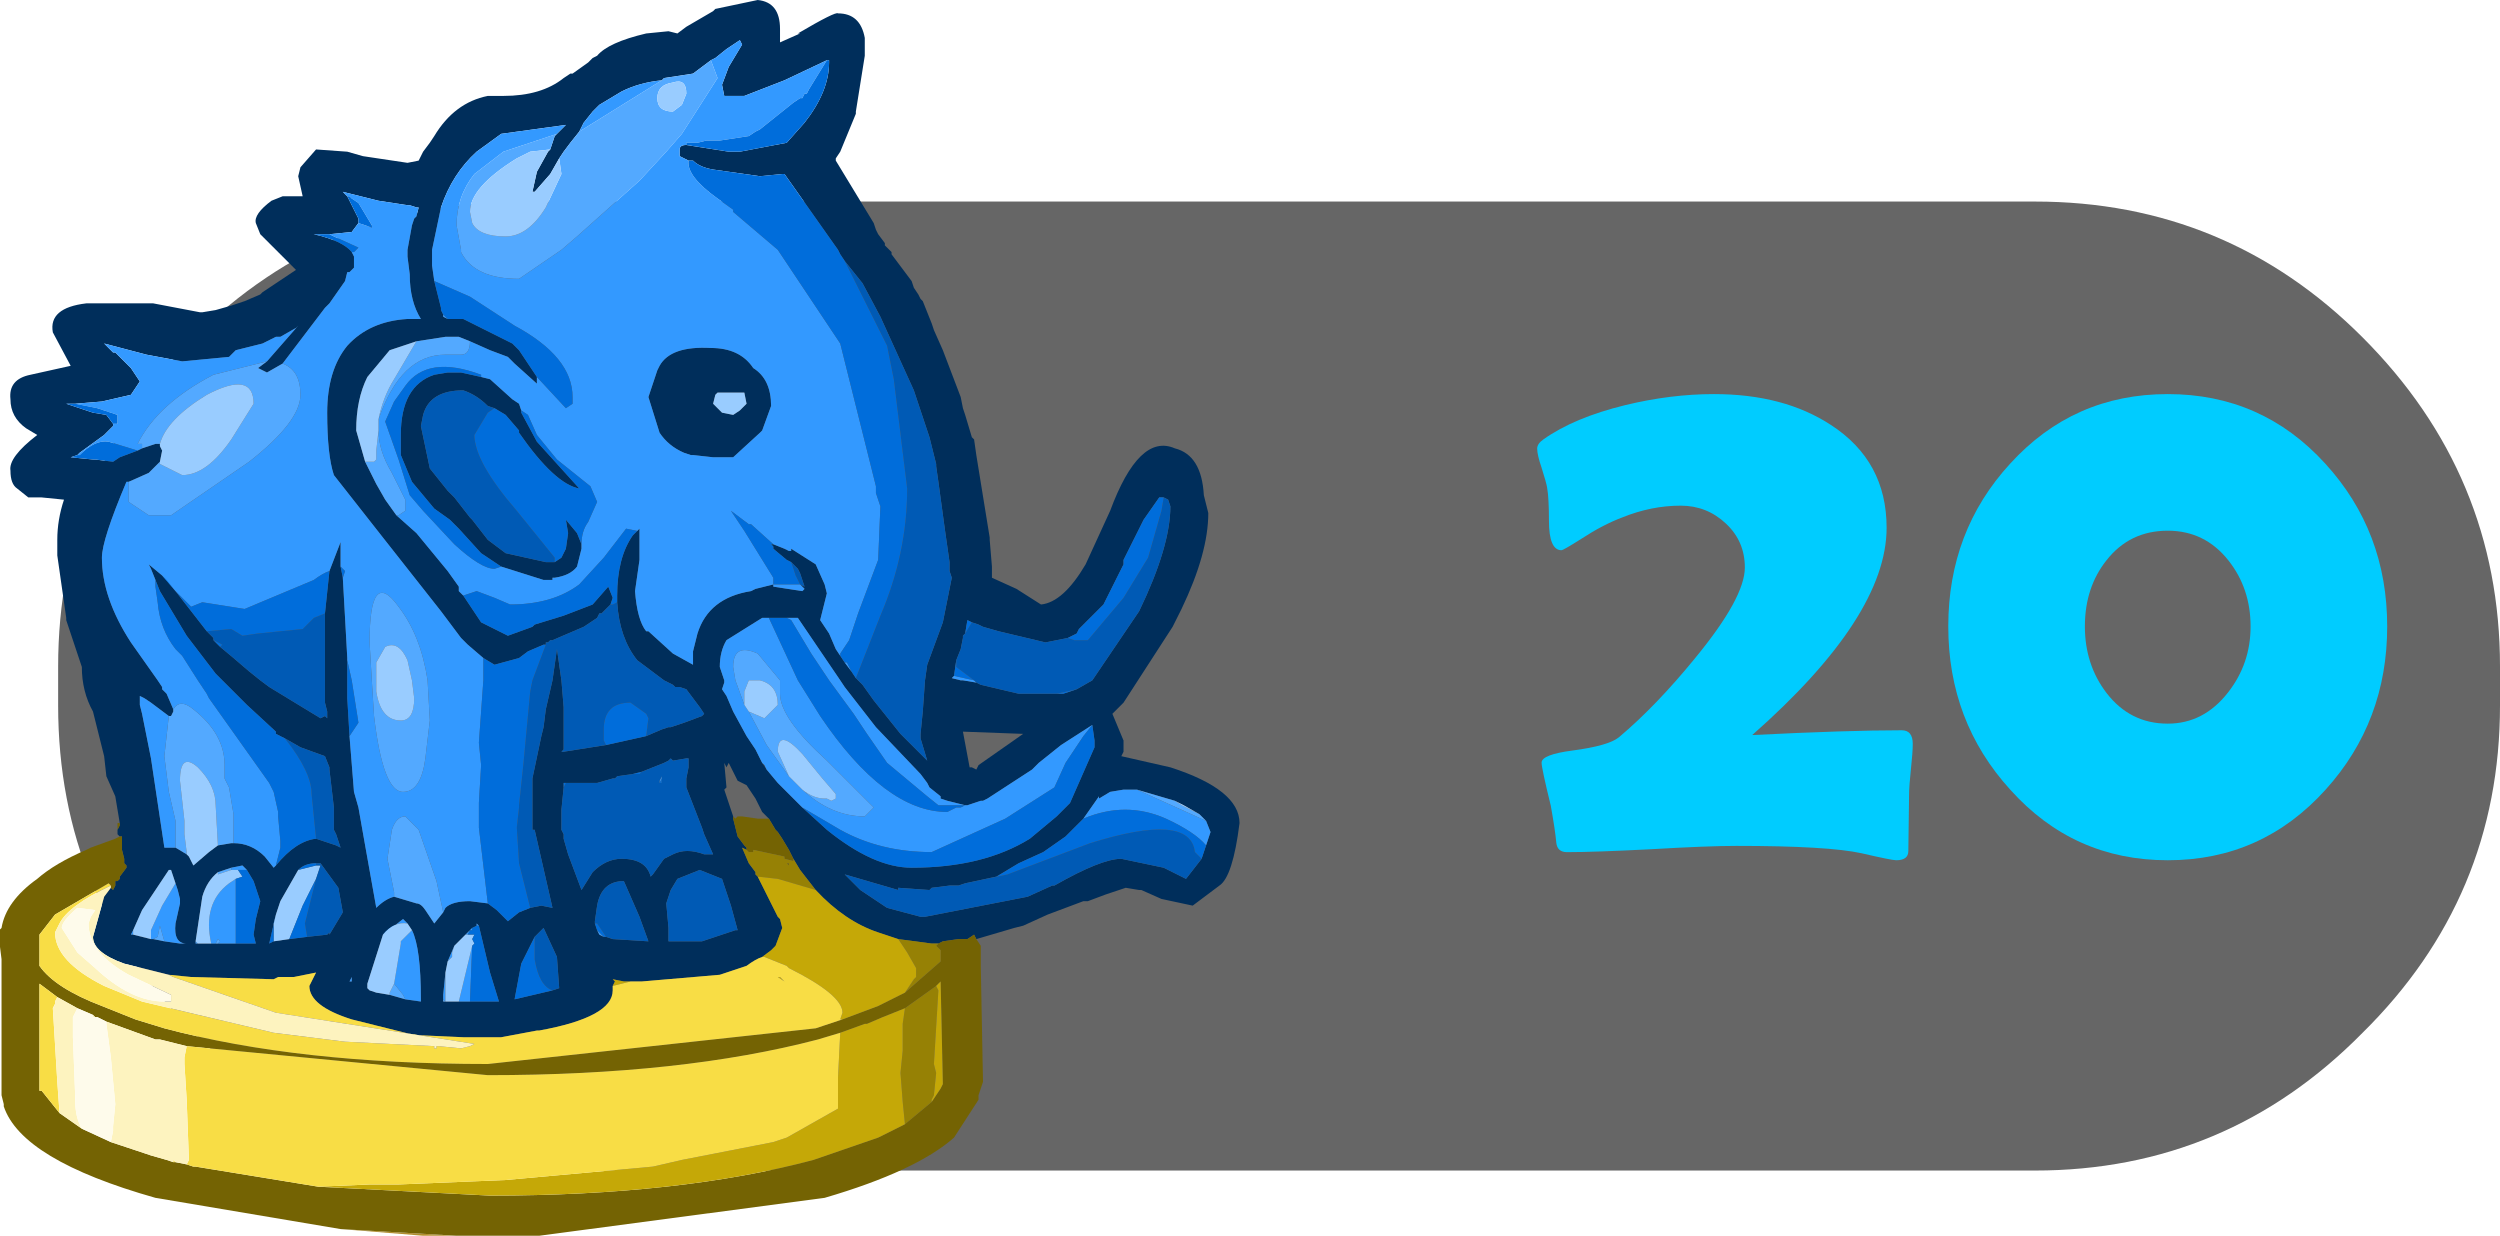 <?xml version="1.0" encoding="UTF-8" standalone="no"?>
<svg xmlns:ffdec="https://www.free-decompiler.com/flash" xmlns:xlink="http://www.w3.org/1999/xlink" ffdec:objectType="frame" height="31.9px" width="64.5px" xmlns="http://www.w3.org/2000/svg">
  <g transform="matrix(1.0, 0.0, 0.0, 1.0, 0.0, 0.0)">
    <use ffdec:characterId="182" height="31.9" id="am_CacheIcon" transform="matrix(1.0, 0.0, 0.0, 1.0, 0.0, 0.0)" width="64.5" xlink:href="#sprite0"/>
    <filter id="filter2">
      <feColorMatrix in="SourceGraphic" result="filterResult0" type="matrix" values="0 0 0 0 0.0,0 0 0 0 0.208,0 0 0 0 0.275,0 0 0 1 0"/>
      <feConvolveMatrix divisor="16.0" in="filterResult0" kernelMatrix="1 1 1 1 1 1 1 1 1 1 1 1 1 1 1 1" order="4 4" result="filterResult1"/>
      <feComposite in="SourceGraphic" in2="filterResult1" operator="over" result="filterResult2"/>
    </filter>
    <use ffdec:characterId="183" filter="url(#filter2)" height="26.45" transform="matrix(1.0, 0.0, 0.0, 1.0, 34.15, 3.55)" width="28.25" xlink:href="#text0"/>
  </g>
  <defs>
    <g id="sprite0" transform="matrix(1.0, 0.0, 0.0, 1.0, 0.0, 0.0)">
      <use ffdec:characterId="179" height="25.0" transform="matrix(1.0, 0.0, 0.0, 1.0, 1.5, 5.2)" width="63.0" xlink:href="#shape0"/>
      <use ffdec:characterId="181" height="27.7" transform="matrix(1.151, 0.0, 0.0, 1.151, -0.018, 0.0)" width="27.8" xlink:href="#sprite1"/>
    </g>
    <g id="shape0" transform="matrix(1.0, 0.0, 0.0, 1.0, -1.5, -5.2)">
      <path d="M5.0 8.7 Q8.55 5.2 13.5 5.2 L52.5 5.2 Q57.45 5.2 60.95 8.7 64.5 12.25 64.5 17.2 L64.5 18.2 Q64.5 23.15 60.95 26.65 57.45 30.2 52.5 30.2 L13.5 30.2 Q8.55 30.2 5.0 26.65 1.5 23.15 1.5 18.2 L1.5 17.2 Q1.5 12.25 5.0 8.7" fill="#333333" fill-opacity="0.749" fill-rule="evenodd" stroke="none"/>
    </g>
    <g id="sprite1" transform="matrix(1.0, 0.0, 0.0, 1.0, -2.2, 0.0)">
      <use ffdec:characterId="180" height="27.7" transform="matrix(1.0, 0.0, 0.0, 1.0, 2.2, 0.0)" width="27.8" xlink:href="#shape1"/>
    </g>
    <g id="shape1" transform="matrix(1.0, 0.0, 0.0, 1.0, -2.2, 0.0)">
      <path d="M19.4 17.25 L19.3 17.1 19.35 17.15 19.4 17.25" fill="#333333" fill-rule="evenodd" stroke="none"/>
      <path d="M12.45 27.7 L11.7 27.7 9.85 27.55 12.45 27.7" fill="#b28e2d" fill-rule="evenodd" stroke="none"/>
      <path d="M4.9 18.45 L4.8 17.85 4.6 17.4 4.55 16.95 4.3 15.95 Q4.05 15.5 4.05 14.95 L3.7 13.9 3.7 13.85 3.5 12.45 3.5 12.15 3.5 12.1 Q3.5 11.65 3.65 11.2 L3.15 11.15 2.95 11.15 2.85 11.15 2.6 10.95 Q2.45 10.85 2.45 10.55 2.4 10.25 3.05 9.75 L2.8 9.6 Q2.45 9.35 2.45 8.95 2.4 8.5 2.9 8.4 L3.8 8.2 3.4 7.45 Q3.3 6.9 4.15 6.8 L5.65 6.8 6.7 7.0 6.75 7.0 7.05 6.95 7.4 6.85 7.7 6.75 8.05 6.6 8.1 6.55 8.85 6.05 8.05 5.25 7.95 5.0 Q7.9 4.8 8.3 4.5 L8.55 4.4 9.0 4.4 8.9 3.95 8.95 3.75 9.3 3.35 10.0 3.4 10.35 3.5 11.35 3.65 11.6 3.6 11.7 3.4 11.85 3.2 11.95 3.05 Q12.4 2.3 13.15 2.15 L13.2 2.15 13.5 2.15 Q14.35 2.15 14.85 1.75 L15.0 1.65 15.05 1.65 15.4 1.4 15.5 1.3 15.6 1.25 Q15.85 0.95 16.7 0.75 L17.2 0.7 17.4 0.75 17.6 0.6 18.2 0.25 18.25 0.2 19.2 0.0 Q19.7 0.05 19.7 0.65 L19.7 0.95 20.15 0.75 20.1 0.75 Q20.95 0.25 21.0 0.3 21.5 0.3 21.6 0.85 L21.6 0.9 21.6 1.25 21.4 2.5 21.4 2.55 21.05 3.4 20.95 3.55 20.95 3.6 21.8 5.0 21.85 5.15 21.9 5.25 22.05 5.45 22.05 5.5 22.15 5.6 22.2 5.65 22.2 5.7 22.65 6.3 22.7 6.45 22.8 6.6 22.85 6.7 22.9 6.75 23.1 7.25 23.15 7.4 23.35 7.85 23.75 8.9 23.8 9.15 23.85 9.3 24.0 9.8 24.05 9.85 24.1 10.2 24.4 12.05 24.4 12.1 24.45 12.7 24.45 12.95 25.0 13.2 25.55 13.55 Q26.05 13.5 26.55 12.65 L27.1 11.45 Q27.75 9.7 28.55 10.05 29.15 10.2 29.2 11.1 L29.3 11.5 Q29.3 12.4 28.7 13.65 L28.5 14.05 27.4 15.75 27.2 15.95 27.15 16.0 27.4 16.6 27.4 16.85 27.35 16.95 28.45 17.2 Q30.0 17.7 30.0 18.45 29.85 19.65 29.55 19.85 L28.95 20.3 28.25 20.15 27.8 19.95 27.75 19.95 27.45 19.9 27.0 20.05 26.6 20.2 26.5 20.2 25.7 20.5 25.15 20.75 24.95 20.8 24.1 21.05 24.05 20.95 23.9 21.05 23.7 21.05 23.35 21.1 23.25 21.15 23.15 21.15 23.1 21.15 22.35 21.05 21.9 20.9 Q21.15 20.65 20.5 19.95 L20.15 19.5 20.0 19.25 19.95 19.15 19.9 19.05 19.75 18.8 19.65 18.65 19.6 18.6 19.45 18.35 19.4 18.3 19.3 18.2 19.25 18.1 19.15 17.9 18.95 17.6 18.75 17.5 18.55 17.1 18.5 17.2 18.45 17.1 18.5 17.65 18.45 17.7 18.5 17.85 18.65 18.3 18.65 18.35 18.75 18.75 18.9 18.95 18.95 19.0 18.95 19.05 18.85 19.0 19.0 19.35 19.15 19.55 19.15 19.6 19.2 19.65 19.65 20.55 19.7 20.6 19.75 20.8 19.6 21.2 19.5 21.3 19.3 21.45 Q19.15 21.5 18.95 21.65 L18.35 21.85 16.6 22.0 16.35 22.0 16.2 22.0 15.95 21.95 16.0 22.0 15.95 22.1 15.95 22.2 Q15.95 22.8 14.3 23.1 L14.25 23.1 13.45 23.25 12.6 23.25 11.5 23.2 10.1 22.85 Q9.15 22.55 9.15 22.1 L9.3 21.8 8.8 21.9 8.45 21.9 8.35 21.95 6.5 21.9 6.0 21.85 5.0 21.6 Q4.3 21.35 4.3 21.0 L4.55 20.1 4.7 19.9 4.75 19.95 4.8 19.85 4.8 19.75 4.85 19.75 4.9 19.7 4.9 19.65 5.05 19.45 5.05 19.4 5.0 19.35 5.0 19.25 4.95 19.05 4.95 18.95 4.95 18.75 4.9 18.75 4.85 18.7 4.85 18.6 4.9 18.5 4.9 18.45 M17.6 3.25 L18.55 3.4 18.8 3.4 19.85 3.2 20.25 2.75 Q20.8 2.05 20.8 1.4 L20.8 1.35 20.75 1.35 19.8 1.8 18.9 2.15 18.45 2.15 18.4 1.9 18.55 1.5 18.85 1.0 18.8 0.9 18.5 1.1 18.25 1.3 18.15 1.35 17.75 1.65 17.1 1.75 17.05 1.8 Q16.55 1.85 16.15 2.05 L15.65 2.35 15.55 2.45 15.5 2.5 15.3 2.75 15.2 2.95 15.0 3.2 14.85 3.4 14.75 3.55 14.55 3.9 14.2 4.3 14.15 4.3 14.25 3.85 14.5 3.4 14.55 3.35 14.65 3.05 14.7 3.0 14.75 2.95 14.9 2.8 13.45 3.0 12.9 3.4 Q12.35 3.9 12.1 4.65 L11.9 5.6 11.9 5.95 11.95 6.3 12.1 6.9 12.1 6.95 12.15 7.05 12.15 7.1 12.25 7.15 12.45 7.15 12.55 7.15 12.6 7.15 13.7 7.7 13.75 7.75 13.85 7.85 13.95 8.0 14.15 8.3 14.25 8.45 14.25 8.55 14.25 8.6 13.75 8.15 13.6 8.0 13.2 7.85 12.75 7.65 12.5 7.55 12.45 7.55 12.2 7.55 11.55 7.65 10.95 7.85 10.45 8.45 Q10.2 8.95 10.2 9.65 L10.4 10.35 10.65 10.85 10.85 11.2 11.1 11.55 11.55 11.95 12.25 12.8 12.5 13.15 12.5 13.25 12.6 13.35 13.0 13.95 13.6 14.25 14.15 14.05 14.2 14.0 14.85 13.8 15.5 13.55 15.85 13.15 15.95 13.4 15.9 13.55 15.75 13.7 15.7 13.75 15.65 13.75 15.6 13.85 15.3 14.05 14.6 14.35 14.55 14.35 14.5 14.4 14.45 14.4 14.45 14.45 14.4 14.45 14.05 14.6 13.85 14.75 13.3 14.9 13.05 14.75 12.7 14.45 12.55 14.3 12.1 13.7 10.8 12.05 9.7 10.65 Q9.55 10.2 9.55 9.25 9.55 8.3 10.0 7.75 10.5 7.2 11.35 7.15 L11.45 7.15 11.65 7.15 Q11.4 6.75 11.4 6.15 L11.35 5.75 11.35 5.6 11.45 5.05 11.5 4.9 11.55 4.85 11.6 4.65 11.55 4.65 11.4 4.6 11.35 4.6 10.7 4.5 9.9 4.3 10.0 4.4 10.25 4.9 10.25 5.0 10.1 5.2 9.6 5.25 9.25 5.25 Q9.9 5.4 10.1 5.65 L10.15 5.75 10.15 5.85 10.15 6.0 10.05 6.1 10.0 6.1 9.95 6.3 9.6 6.8 9.5 6.9 8.55 8.15 8.2 8.35 8.0 8.25 8.2 8.1 8.9 7.3 8.85 7.35 8.5 7.55 8.4 7.55 8.1 7.7 7.5 7.85 7.45 7.9 7.35 8.0 6.3 8.1 5.5 7.95 4.55 7.7 4.75 7.9 4.8 7.9 4.95 8.05 5.15 8.25 5.35 8.55 5.15 8.85 4.5 9.0 3.9 9.05 3.85 9.05 3.75 9.05 3.7 9.05 4.3 9.25 4.6 9.3 4.75 9.5 4.75 9.55 4.55 9.75 4.0 10.15 3.95 10.2 3.8 10.25 4.3 10.3 4.35 10.3 4.75 10.35 4.9 10.25 5.3 10.1 5.4 10.05 5.7 9.95 5.8 9.95 5.8 10.0 5.85 10.1 5.8 10.35 5.55 10.6 5.1 10.8 5.05 10.8 Q4.5 12.1 4.5 12.5 4.5 13.4 5.15 14.4 L5.75 15.25 5.85 15.4 5.85 15.45 5.95 15.55 6.1 15.9 6.1 15.95 6.05 16.05 6.0 16.05 5.6 15.75 5.45 15.65 5.35 15.6 5.35 15.8 5.4 16.0 5.6 17.0 5.9 19.0 5.95 19.0 6.15 19.0 6.4 19.15 6.45 19.2 6.55 19.4 6.9 19.1 7.1 18.95 7.4 18.9 7.45 18.9 Q7.85 18.9 8.15 19.2 L8.35 19.45 8.4 19.4 Q8.85 18.85 9.3 18.8 L9.75 18.95 9.85 19.0 9.75 18.7 9.7 18.6 9.7 18.55 9.7 18.35 9.7 18.1 9.6 17.25 9.6 17.2 9.5 16.95 8.95 16.75 8.6 16.55 8.4 16.45 8.4 16.4 7.75 15.8 7.2 15.25 7.05 15.1 6.4 14.25 5.8 13.25 5.7 13.0 5.6 12.75 5.55 12.65 5.85 12.9 5.95 13.0 6.15 13.25 6.85 14.15 7.0 14.3 7.0 14.35 7.15 14.5 7.45 14.75 7.8 15.05 8.05 15.25 8.25 15.4 9.4 16.1 9.5 16.05 9.55 16.1 9.55 16.0 9.55 15.95 9.5 15.75 9.5 15.25 9.5 14.15 9.5 13.75 9.6 12.8 9.85 12.15 9.85 12.7 9.9 12.95 10.0 14.75 10.0 14.8 10.0 15.25 10.0 15.45 10.0 15.55 10.0 15.65 10.05 16.5 10.15 17.75 10.25 18.1 10.4 18.95 10.65 20.35 Q10.85 20.15 11.05 20.1 L11.55 20.25 Q11.65 20.25 11.75 20.4 L11.95 20.7 12.15 20.45 12.2 20.35 Q12.35 20.2 12.75 20.2 L13.15 20.25 13.35 20.4 13.6 20.65 13.85 20.45 14.1 20.35 14.35 20.3 14.6 20.35 14.2 18.6 14.15 18.6 14.15 17.45 14.35 16.5 14.4 16.3 14.45 15.9 14.6 15.25 14.7 14.55 14.8 15.25 14.85 15.85 14.85 16.05 14.85 16.25 14.85 16.35 14.85 16.6 14.85 16.8 14.8 16.85 14.85 16.85 15.8 16.7 16.7 16.5 17.05 16.35 17.2 16.3 17.25 16.3 17.55 16.2 17.95 16.05 18.0 16.0 17.9 15.85 17.6 15.45 17.45 15.4 17.35 15.4 17.3 15.35 17.1 15.25 16.5 14.8 Q16.1 14.3 16.05 13.5 L16.05 13.35 Q16.05 12.5 16.4 12.0 L16.5 11.9 16.55 11.85 16.55 11.9 16.55 12.05 16.55 12.15 16.55 12.3 16.55 12.4 16.55 12.55 16.45 13.25 Q16.5 13.9 16.7 14.15 L16.75 14.15 17.3 14.65 17.75 14.9 17.75 14.85 17.75 14.6 17.85 14.2 Q18.1 13.4 19.05 13.25 L19.15 13.2 19.55 13.1 19.55 13.15 20.2 13.25 20.25 13.2 20.15 13.1 20.25 13.15 20.2 13.0 20.15 12.85 20.1 12.75 19.95 12.6 19.85 12.55 19.55 12.3 19.55 12.25 19.5 12.2 19.55 12.2 19.8 12.3 19.9 12.35 19.95 12.35 19.95 12.3 20.5 12.65 20.7 13.1 20.75 13.3 20.6 13.9 20.8 14.2 20.95 14.55 21.05 14.7 21.15 14.85 21.3 15.05 21.4 15.2 21.45 15.25 21.55 15.35 21.8 15.7 22.4 16.45 23.0 17.05 22.85 16.55 22.85 16.45 22.9 15.95 22.95 15.25 23.0 14.9 23.35 13.95 23.55 12.95 23.5 12.8 23.5 12.7 23.5 12.6 23.4 11.9 23.25 10.8 23.2 10.45 23.2 10.4 23.05 9.8 22.7 8.75 21.95 7.1 21.55 6.35 21.15 5.85 21.05 5.7 21.0 5.6 19.8 3.9 19.75 3.9 19.25 3.95 18.2 3.8 Q17.9 3.75 17.75 3.6 L17.65 3.6 17.45 3.5 17.45 3.35 Q17.45 3.25 17.6 3.25 M28.3 11.15 L28.2 11.15 27.85 11.65 27.5 12.35 27.4 12.55 27.4 12.65 27.35 12.75 26.95 13.55 26.4 14.1 26.35 14.2 26.15 14.3 25.65 14.4 24.6 14.15 24.25 14.05 24.15 14.0 24.0 13.95 23.9 13.9 23.85 14.2 23.8 14.25 23.8 14.3 23.75 14.55 23.65 14.8 23.6 15.15 23.55 15.2 23.75 15.25 23.8 15.25 24.1 15.3 24.2 15.35 25.05 15.55 25.9 15.55 26.05 15.55 26.35 15.45 26.7 15.25 27.75 13.7 Q28.45 12.25 28.45 11.35 L28.4 11.2 28.3 11.15 M20.2 18.1 L20.75 18.6 Q21.8 19.45 22.65 19.45 24.25 19.45 25.3 18.8 L25.9 18.3 26.2 18.0 26.75 16.75 26.75 16.6 26.7 16.25 26.0 16.7 25.5 17.1 25.35 17.25 24.35 17.9 24.25 17.95 24.2 17.95 23.9 18.05 23.85 18.05 23.45 17.95 23.3 17.9 23.3 17.85 23.05 17.65 23.0 17.55 22.85 17.35 21.85 16.3 21.15 15.4 21.05 15.25 20.1 13.85 19.85 13.85 19.45 13.85 19.3 13.85 18.5 14.35 Q18.35 14.6 18.35 14.95 L18.45 15.25 18.45 15.3 18.4 15.45 18.5 15.6 18.65 15.95 18.95 16.5 19.15 16.8 19.2 16.9 19.3 17.1 19.4 17.25 19.65 17.55 20.2 18.1 M26.5 18.35 L26.4 18.45 26.15 18.7 26.1 18.75 25.6 19.1 25.05 19.35 24.55 19.65 23.85 19.8 23.7 19.85 23.5 19.85 23.1 19.9 23.05 19.95 22.35 19.9 22.35 19.95 21.15 19.6 21.5 19.95 22.1 20.35 22.85 20.55 22.95 20.55 25.25 20.1 25.8 19.85 25.85 19.85 Q26.9 19.25 27.35 19.25 L28.3 19.45 28.8 19.7 29.15 19.25 29.25 18.95 29.35 18.65 29.25 18.4 29.1 18.25 28.75 18.05 28.55 17.95 27.7 17.7 27.4 17.7 27.1 17.75 26.85 17.9 26.85 17.85 26.5 18.35 M24.0 17.2 L24.1 17.25 24.15 17.15 25.15 16.45 23.8 16.4 23.95 17.2 24.0 17.2 M13.0 8.45 L13.2 8.5 13.7 8.95 13.85 9.05 13.9 9.2 13.9 9.25 14.25 9.9 15.2 10.95 Q14.65 10.85 13.85 9.7 L13.85 9.65 13.55 9.3 13.3 9.15 13.15 9.1 Q12.9 8.85 12.6 8.75 11.85 8.75 11.7 9.3 L11.65 9.55 11.85 10.5 12.25 11.0 12.4 11.15 12.75 11.6 12.8 11.65 13.15 12.1 13.55 12.4 14.45 12.6 14.65 12.6 14.8 12.5 14.9 12.3 14.95 11.95 14.9 11.65 15.15 11.95 15.25 12.2 15.25 12.3 15.15 12.7 Q15.0 12.9 14.65 12.95 L14.6 12.95 14.6 13.0 14.4 13.0 13.45 12.7 13.0 12.4 12.5 11.85 12.3 11.65 11.95 11.4 11.45 10.8 11.2 10.2 11.2 9.75 Q11.2 8.65 11.95 8.4 L12.25 8.35 12.55 8.35 13.0 8.45 M19.1 8.25 Q19.5 8.5 19.5 9.1 L19.3 9.65 19.25 9.7 18.65 10.25 18.35 10.25 18.2 10.25 17.75 10.2 17.7 10.2 17.55 10.15 Q17.2 10.0 17.0 9.7 L16.75 8.9 16.95 8.3 17.0 8.2 Q17.25 7.75 18.15 7.8 18.8 7.8 19.1 8.25 M18.3 8.8 L18.25 8.85 18.2 9.05 18.4 9.25 18.65 9.3 18.8 9.2 18.95 9.05 18.9 8.8 18.3 8.8 M8.9 19.5 L8.5 20.2 8.4 20.5 8.25 21.15 8.35 21.1 8.7 21.05 9.1 21.0 9.55 20.95 9.6 20.9 9.6 20.95 9.9 20.45 9.8 19.9 9.4 19.35 9.3 19.35 Q9.05 19.35 8.9 19.5 M7.75 19.5 L7.65 19.4 7.4 19.45 7.1 19.55 Q6.85 19.75 6.75 20.1 L6.6 21.1 6.6 21.15 6.65 21.15 6.95 21.15 7.05 21.15 7.1 21.15 7.5 21.15 7.95 21.15 7.9 20.95 7.95 20.6 8.05 20.2 7.9 19.75 7.75 19.5 M5.9 21.1 L6.25 21.15 6.4 21.15 Q6.1 21.15 6.15 20.7 L6.25 20.25 6.25 20.15 6.2 19.95 6.15 19.8 6.05 19.5 6.0 19.5 5.4 20.4 5.2 20.85 5.15 20.95 5.2 20.95 5.6 21.05 5.65 21.05 5.9 21.1 M10.1 21.9 L10.05 22.0 10.1 22.0 10.1 21.9 M14.85 17.65 L14.8 18.15 14.8 18.35 14.8 18.6 14.85 18.7 14.85 18.8 14.95 19.15 15.25 19.95 15.5 19.55 Q15.8 19.25 16.15 19.25 16.7 19.25 16.8 19.65 L16.85 19.6 17.1 19.25 17.3 19.15 Q17.6 19.0 18.0 19.15 L18.2 19.15 18.0 18.7 17.95 18.55 17.6 17.65 17.6 17.45 17.65 17.2 17.65 17.15 17.65 17.05 17.65 17.0 17.6 17.0 17.3 17.05 17.25 17.0 17.2 17.05 17.1 17.1 16.6 17.3 16.4 17.35 16.05 17.4 16.0 17.45 15.95 17.45 15.6 17.55 15.25 17.55 14.9 17.55 14.85 17.55 14.85 17.65 M12.9 20.75 L12.8 20.8 12.75 20.85 12.65 20.95 12.4 21.2 12.25 21.55 12.2 21.8 12.15 22.3 12.15 22.4 12.15 22.45 12.2 22.45 12.5 22.45 12.75 22.45 13.2 22.45 13.4 22.45 13.2 21.8 12.95 20.75 12.9 20.7 12.9 20.75 M14.6 22.2 L14.75 22.15 14.7 21.45 14.4 20.8 14.2 21.0 13.9 21.6 13.75 22.4 14.6 22.2 M11.35 20.7 L11.25 20.6 10.8 20.95 10.45 22.05 10.45 22.15 10.5 22.2 10.65 22.25 10.95 22.3 11.3 22.4 11.65 22.45 11.65 22.4 Q11.65 21.25 11.45 20.85 L11.35 20.7 M17.9 19.5 L17.4 19.7 17.25 19.95 17.15 20.25 17.2 20.8 17.2 21.0 17.2 21.1 17.95 21.1 18.7 20.85 18.75 20.85 18.6 20.3 18.4 19.7 17.9 19.5 M15.55 20.7 L15.6 20.85 15.65 20.95 15.75 21.0 15.8 21.0 15.95 21.05 16.75 21.1 16.55 20.55 16.2 19.75 Q15.7 19.75 15.6 20.3 L15.55 20.65 15.55 20.7" fill="#002e5b" fill-rule="evenodd" stroke="none"/>
      <path d="M12.15 20.45 L11.95 20.7 11.75 20.4 Q11.65 20.25 11.55 20.25 L11.05 20.1 11.05 20.0 10.9 19.25 11.0 18.6 Q11.1 18.3 11.3 18.3 L11.6 18.6 12.0 19.75 12.15 20.45 M7.45 18.9 L7.4 18.9 7.1 18.95 7.05 18.05 Q7.05 17.6 6.65 17.2 6.25 16.85 6.25 17.5 L6.35 18.4 6.35 18.7 6.4 19.1 6.4 19.15 6.15 19.0 6.15 18.8 6.15 18.75 6.15 18.4 6.0 17.75 5.9 16.95 6.0 16.05 6.05 16.05 6.1 15.95 6.1 15.9 Q6.25 15.65 6.55 15.9 7.25 16.45 7.25 17.15 L7.25 17.45 7.35 17.65 7.45 18.25 7.45 18.5 7.45 18.9 M5.1 10.8 L5.55 10.6 5.8 10.35 5.8 10.4 6.3 10.65 Q6.85 10.65 7.4 9.85 L7.9 9.05 Q7.9 8.3 6.85 8.85 5.95 9.4 5.8 9.95 L5.7 9.95 5.4 10.05 5.4 9.95 5.3 9.95 Q5.75 9.05 7.0 8.4 L8.2 8.1 8.0 8.25 8.2 8.35 8.55 8.15 Q8.95 8.3 8.95 8.85 8.95 9.45 7.8 10.35 L6.05 11.55 5.55 11.55 5.1 11.25 5.1 10.9 5.1 10.8 M11.1 11.55 L10.85 11.2 10.65 10.85 10.4 10.35 10.5 10.35 10.6 10.35 10.65 10.3 10.65 10.1 10.7 9.65 Q10.7 10.1 11.0 10.6 L11.3 11.2 11.3 11.45 11.15 11.55 11.1 11.55 M11.55 7.65 L12.2 7.55 12.45 7.55 12.5 7.55 12.75 7.65 Q12.75 7.95 12.55 7.95 L12.2 7.95 Q11.2 7.95 10.7 9.4 10.8 8.9 11.05 8.5 L11.55 7.65 M12.55 7.15 L12.45 7.15 12.25 7.15 12.55 7.15 M14.7 3.0 L14.65 3.05 14.55 3.35 14.1 3.4 13.8 3.55 Q12.75 4.2 12.75 4.75 L12.8 5.0 Q12.95 5.3 13.55 5.3 14.05 5.3 14.45 4.65 L14.8 3.9 14.75 3.55 14.85 3.4 15.0 3.2 15.2 2.95 17.05 1.8 17.1 1.75 17.75 1.65 18.15 1.35 18.3 1.75 17.5 3.0 17.15 3.4 16.55 4.05 15.15 5.3 14.8 5.6 13.85 6.25 Q12.85 6.25 12.55 5.65 L12.55 5.6 12.45 5.05 Q12.45 4.4 12.85 3.9 L13.5 3.4 14.7 3.0 M27.7 17.7 L28.55 17.95 28.7 18.05 29.1 18.25 29.25 18.4 27.7 17.7 M20.2 17.7 Q20.45 17.9 20.7 17.9 L20.75 17.9 20.85 17.95 20.95 17.9 20.95 17.8 20.65 17.45 20.2 16.9 Q19.65 16.3 19.65 16.85 L19.9 17.4 19.4 16.7 19.0 15.95 19.35 16.1 19.65 15.8 Q19.65 15.35 19.25 15.25 L19.0 15.25 18.9 15.5 18.9 15.8 18.7 15.25 18.65 14.95 Q18.65 14.4 19.2 14.65 L19.7 15.25 19.7 15.55 Q19.7 16.1 20.75 17.05 L21.8 18.1 21.6 18.3 Q20.85 18.3 20.2 17.7 M17.5 2.35 L17.6 2.1 Q17.6 1.75 17.3 1.85 16.95 1.9 16.95 2.2 16.95 2.5 17.3 2.5 L17.5 2.35 M7.1 21.15 L7.05 21.15 7.1 21.05 7.15 21.1 7.1 21.15 M7.1 19.55 L7.4 19.45 7.4 19.5 7.1 19.6 7.1 19.55 M5.9 21.1 L5.65 21.05 5.75 21.0 5.8 20.75 5.9 21.1 M10.5 14.4 Q10.5 12.7 11.15 13.6 11.65 14.25 11.8 15.25 L11.85 16.15 11.75 17.0 Q11.65 17.75 11.25 17.75 10.8 17.75 10.6 16.05 L10.55 15.25 10.5 14.4 M11.35 14.8 Q11.15 14.35 10.85 14.5 L10.65 14.85 10.65 15.5 Q10.75 16.15 11.2 16.15 11.5 16.15 11.5 15.65 L11.45 15.25 11.35 14.8 M12.2 22.45 L12.15 22.45 12.15 22.4 12.2 22.45 M11.3 22.4 L10.95 22.3 10.95 22.25 11.05 22.05 11.25 22.3 11.3 22.4" fill="#53a9ff" fill-rule="evenodd" stroke="none"/>
      <path d="M20.75 1.35 L20.35 2.0 20.3 2.1 20.25 2.1 20.2 2.2 20.15 2.2 20.0 2.3 19.25 2.9 19.15 2.95 19.0 3.05 18.35 3.15 18.05 3.15 17.85 3.2 17.6 3.2 17.6 3.25 Q17.45 3.25 17.45 3.35 L17.45 3.5 17.65 3.6 Q17.6 3.95 18.3 4.45 L18.65 4.7 18.65 4.75 19.65 5.6 21.05 7.7 21.85 10.9 21.85 11.05 21.95 11.35 21.9 12.55 21.45 13.75 21.25 14.35 21.05 14.65 21.05 14.7 20.95 14.55 20.8 14.2 20.6 13.9 20.75 13.3 20.7 13.1 20.5 12.65 19.95 12.3 19.95 12.35 19.9 12.35 19.8 12.3 19.55 12.2 19.05 11.75 19.0 11.75 18.6 11.45 18.9 11.9 19.55 12.95 19.55 13.1 19.15 13.2 19.05 13.25 Q18.1 13.4 17.85 14.2 L17.75 14.6 17.75 14.85 17.75 14.9 17.3 14.65 16.75 14.15 16.7 14.15 Q16.5 13.9 16.45 13.25 L16.55 12.55 16.55 12.4 16.55 12.3 16.55 12.15 16.55 12.05 16.55 11.9 16.55 11.85 16.5 11.9 16.25 11.85 15.75 12.5 15.2 13.1 Q14.6 13.55 13.65 13.55 L13.3 13.4 12.9 13.25 12.6 13.35 12.5 13.25 12.5 13.15 12.25 12.8 11.55 11.95 11.1 11.55 11.15 11.55 11.3 11.45 11.3 11.2 11.0 10.6 Q10.7 10.1 10.7 9.65 L10.7 9.4 Q11.2 7.95 12.2 7.95 L12.55 7.95 Q12.75 7.95 12.75 7.65 L13.2 7.85 13.6 8.0 13.75 8.15 14.25 8.6 14.25 8.55 14.25 8.45 14.9 9.15 15.05 9.05 15.05 8.9 Q15.05 8.0 13.75 7.3 L12.75 6.65 11.95 6.3 11.9 5.95 11.9 5.6 12.1 4.65 Q12.35 3.9 12.9 3.4 L13.45 3.0 14.9 2.8 14.75 2.95 14.7 3.0 13.5 3.4 12.85 3.9 Q12.45 4.4 12.45 5.05 L12.55 5.6 12.55 5.65 Q12.85 6.25 13.85 6.25 L14.8 5.6 15.15 5.3 16.55 4.05 17.15 3.4 17.5 3.0 18.3 1.75 18.15 1.35 18.25 1.3 18.5 1.1 18.8 0.9 18.85 1.0 18.55 1.5 18.4 1.9 18.45 2.15 18.9 2.15 19.8 1.8 20.75 1.35 M21.3 15.05 L21.15 14.85 21.2 14.85 21.3 15.05 M20.15 13.1 L20.25 13.2 20.2 13.25 19.55 13.15 19.55 13.1 20.15 13.1 M13.15 20.25 L12.75 20.2 Q12.35 20.2 12.2 20.35 L12.15 20.45 12.0 19.75 11.6 18.6 11.3 18.3 Q11.1 18.3 11.0 18.6 L10.9 19.25 11.05 20.0 11.05 20.1 Q10.85 20.15 10.65 20.35 L10.4 18.95 10.25 18.1 10.15 17.75 10.05 16.5 10.25 16.2 10.1 15.25 10.0 14.8 10.0 14.75 9.9 12.95 9.95 12.8 9.85 12.7 9.85 12.15 9.6 12.8 Q9.45 12.85 9.25 13.0 L7.7 13.65 6.75 13.5 6.5 13.6 6.15 13.25 5.85 12.9 5.55 12.65 5.6 12.75 5.7 13.0 5.7 13.15 5.75 13.5 Q5.8 14.1 6.15 14.55 L6.3 14.7 6.65 15.25 6.85 15.55 6.9 15.65 8.25 17.55 8.35 17.75 8.45 18.2 8.45 18.3 8.5 18.85 8.5 19.0 8.4 19.4 8.35 19.45 8.15 19.2 Q7.85 18.9 7.45 18.9 L7.45 18.5 7.45 18.25 7.35 17.65 7.25 17.45 7.25 17.15 Q7.25 16.45 6.55 15.9 6.25 15.65 6.1 15.9 L5.95 15.55 5.85 15.45 5.85 15.4 5.75 15.25 5.15 14.4 Q4.5 13.4 4.5 12.5 4.5 12.1 5.05 10.8 L5.1 10.8 5.1 10.9 5.1 11.25 5.55 11.55 6.05 11.55 7.8 10.35 Q8.95 9.45 8.95 8.85 8.95 8.3 8.55 8.15 L9.5 6.9 9.6 6.8 9.95 6.3 10.0 6.1 10.05 6.1 10.15 6.0 10.15 5.85 10.15 5.75 10.1 5.65 10.15 5.65 10.25 5.55 9.7 5.3 9.6 5.25 10.1 5.2 10.25 5.0 10.55 5.1 10.55 5.05 10.25 4.55 10.1 4.45 10.05 4.4 10.0 4.4 9.9 4.3 10.7 4.5 11.35 4.6 11.4 4.6 11.55 4.65 11.6 4.65 11.55 4.85 11.5 4.9 11.45 5.05 11.35 5.6 11.35 5.75 11.4 6.15 Q11.4 6.75 11.65 7.15 L11.45 7.15 11.35 7.15 Q10.5 7.2 10.0 7.75 9.55 8.3 9.55 9.25 9.55 10.2 9.7 10.65 L10.8 12.05 12.1 13.7 12.55 14.3 12.7 14.45 13.05 14.75 13.05 14.9 13.05 15.25 12.95 16.65 13.0 17.15 12.95 18.0 12.95 18.1 12.95 18.2 12.95 18.55 13.15 20.25 M6.15 19.0 L5.95 19.0 5.9 19.0 5.6 17.0 5.4 16.0 5.35 15.8 5.35 15.6 5.45 15.65 5.6 15.75 6.0 16.05 5.9 16.95 6.0 17.75 6.15 18.4 6.15 18.75 6.15 18.8 6.15 19.0 M5.4 10.05 L5.3 10.1 4.65 9.9 Q4.35 9.85 4.0 10.2 L3.95 10.2 4.0 10.15 4.55 9.75 4.75 9.55 4.75 9.5 4.85 9.5 4.85 9.3 4.4 9.15 3.9 9.05 4.5 9.0 5.15 8.85 5.35 8.55 5.15 8.25 4.95 8.05 4.8 7.9 4.75 7.9 4.55 7.7 5.5 7.95 6.3 8.1 7.35 8.0 7.45 7.9 7.5 7.85 8.1 7.7 8.4 7.55 8.5 7.55 8.85 7.35 8.9 7.3 8.2 8.1 7.0 8.4 Q5.75 9.05 5.3 9.95 L5.4 9.95 5.4 10.05 M12.25 7.15 L12.15 7.1 12.15 7.05 12.25 7.15 M15.2 2.95 L15.3 2.75 15.5 2.5 15.55 2.45 15.65 2.35 16.15 2.05 Q16.55 1.85 17.05 1.8 L15.2 2.95 M24.1 15.3 L23.8 15.25 23.75 15.25 23.55 15.2 23.6 15.15 24.05 15.25 24.1 15.3 M20.2 18.1 L19.65 17.55 19.4 17.25 19.35 17.15 19.3 17.1 19.2 16.9 19.15 16.8 18.95 16.5 18.65 15.95 18.5 15.6 18.4 15.45 18.45 15.3 18.45 15.25 18.35 14.95 Q18.35 14.6 18.5 14.35 L19.3 13.85 19.45 13.85 20.1 15.25 20.6 16.05 Q22.05 18.2 23.45 18.2 L23.65 18.1 23.75 18.1 23.85 18.05 23.6 18.05 23.45 18.05 23.4 18.05 23.25 18.05 23.0 17.85 22.1 17.1 21.65 16.45 21.35 16.0 20.8 15.25 20.4 14.65 19.95 13.9 19.85 13.85 20.1 13.85 21.05 15.25 21.15 15.4 21.85 16.3 22.85 17.35 23.0 17.55 23.05 17.65 23.3 17.85 23.3 17.9 23.45 17.95 23.85 18.05 23.9 18.05 24.2 17.95 24.25 17.95 24.35 17.9 25.35 17.25 25.5 17.1 26.0 16.7 26.7 16.25 26.5 16.5 26.1 17.1 25.85 17.65 24.75 18.35 23.1 19.1 Q21.95 19.1 21.05 18.6 L20.2 18.1 M29.25 18.95 Q29.0 18.65 28.35 18.35 27.45 17.95 26.5 18.35 L26.85 17.85 26.85 17.9 27.1 17.75 27.4 17.7 27.7 17.7 29.25 18.4 29.35 18.65 29.25 18.95 M20.2 17.7 Q20.85 18.3 21.6 18.3 L21.8 18.1 20.75 17.05 Q19.7 16.1 19.7 15.55 L19.7 15.25 19.2 14.65 Q18.65 14.4 18.65 14.95 L18.7 15.25 18.9 15.8 19.0 15.95 19.4 16.7 19.9 17.4 20.2 17.7 M13.0 8.45 L13.0 8.4 Q11.8 7.95 11.3 8.65 L11.05 9.0 10.85 9.45 11.15 10.3 11.4 11.1 11.7 11.45 12.4 12.2 Q13.0 12.75 13.3 12.75 L13.45 12.7 14.4 13.0 14.6 13.0 14.6 12.95 14.65 12.95 Q15.0 12.9 15.15 12.7 L15.25 12.3 15.25 12.2 Q15.25 11.9 15.4 11.7 L15.6 11.25 15.45 10.9 14.7 10.3 14.25 9.75 14.05 9.3 13.9 9.2 13.85 9.05 13.7 8.95 13.2 8.5 13.0 8.45 M19.1 8.25 Q18.8 7.8 18.15 7.8 17.25 7.75 17.0 8.2 L16.95 8.3 16.75 8.9 17.0 9.7 Q17.2 10.0 17.55 10.15 L17.7 10.2 17.75 10.2 18.2 10.25 18.35 10.25 18.65 10.25 19.25 9.7 19.3 9.65 19.5 9.1 Q19.5 8.5 19.1 8.25 M7.4 19.45 L7.65 19.4 7.75 19.5 7.5 19.5 7.4 19.5 7.4 19.45 M7.5 21.15 L7.1 21.15 7.15 21.1 7.1 21.05 7.05 21.15 6.95 21.15 Q6.75 20.25 7.35 19.8 L7.5 19.7 7.5 21.15 M6.65 21.15 L6.6 21.15 6.6 21.1 6.65 21.15 M6.15 19.8 L6.2 19.95 6.25 20.15 6.25 20.25 6.15 20.7 Q6.1 21.15 6.4 21.15 L6.25 21.15 5.9 21.1 5.8 20.75 5.75 21.0 5.65 21.05 5.6 21.05 5.6 21.0 5.6 20.85 5.85 20.3 6.15 19.8 M5.2 20.95 L5.15 20.95 5.2 20.85 5.2 20.95 M10.1 21.9 L10.1 22.0 10.05 22.0 10.1 21.9 M17.0 17.55 L17.0 17.5 17.05 17.4 17.05 17.45 17.0 17.55 M10.5 14.4 L10.55 15.25 10.6 16.05 Q10.8 17.75 11.25 17.75 11.65 17.75 11.75 17.0 L11.85 16.15 11.8 15.25 Q11.65 14.25 11.15 13.6 10.5 12.7 10.5 14.4 M12.9 20.75 L12.9 20.7 12.95 20.75 12.9 20.75 M12.75 22.45 L12.5 22.45 12.8 21.2 12.75 22.45 M12.15 22.4 L12.15 22.3 12.2 21.8 12.2 22.15 12.2 22.35 12.2 22.45 12.15 22.4 M12.25 21.55 L12.4 21.2 12.35 21.35 12.35 21.45 12.25 21.55 M12.65 20.95 L12.75 20.85 12.8 20.8 12.8 20.85 12.75 20.85 12.7 20.95 12.65 20.95 M10.8 20.95 L11.25 20.6 11.35 20.7 Q11.05 20.65 10.8 20.95 M11.45 20.85 Q11.65 21.25 11.65 22.4 L11.65 22.45 11.3 22.4 11.25 22.3 11.05 22.05 11.2 21.15 11.2 21.1 11.45 20.85 M15.75 21.0 L15.65 20.95 15.6 20.85 15.75 21.0" fill="#3399ff" fill-rule="evenodd" stroke="none"/>
      <path d="M7.1 18.95 L6.9 19.1 6.55 19.4 6.45 19.2 6.4 19.15 6.4 19.1 6.35 18.7 6.35 18.4 6.25 17.5 Q6.25 16.85 6.65 17.2 7.05 17.6 7.05 18.05 L7.1 18.95 M5.8 10.35 L5.85 10.1 5.8 10.0 5.8 9.95 Q5.95 9.4 6.85 8.85 7.9 8.3 7.9 9.05 L7.4 9.85 Q6.85 10.65 6.3 10.65 L5.8 10.4 5.8 10.35 M10.4 10.35 L10.2 9.65 Q10.2 8.95 10.45 8.45 L10.95 7.85 11.55 7.65 11.05 8.5 Q10.8 8.9 10.7 9.4 L10.7 9.65 10.65 10.1 10.65 10.3 10.6 10.35 10.5 10.35 10.4 10.35 M14.55 3.35 L14.5 3.4 14.25 3.85 14.15 4.3 14.2 4.3 14.55 3.9 14.75 3.55 14.8 3.9 14.45 4.65 Q14.05 5.3 13.55 5.3 12.95 5.3 12.8 5.0 L12.75 4.75 Q12.75 4.2 13.8 3.55 L14.1 3.4 14.55 3.35 M28.55 17.95 L28.75 18.05 29.1 18.25 28.7 18.05 28.55 17.95 M19.9 17.4 L19.65 16.85 Q19.65 16.3 20.2 16.9 L20.65 17.45 20.95 17.8 20.95 17.9 20.85 17.95 20.75 17.9 20.7 17.9 Q20.45 17.9 20.2 17.7 L19.9 17.4 M18.9 15.8 L18.9 15.5 19.0 15.25 19.25 15.25 Q19.65 15.35 19.65 15.8 L19.35 16.1 19.0 15.95 18.9 15.8 M17.5 2.35 L17.3 2.5 Q16.95 2.5 16.95 2.2 16.95 1.9 17.3 1.85 17.6 1.75 17.6 2.1 L17.5 2.35 M18.3 8.8 L18.9 8.8 18.95 9.05 18.8 9.2 18.65 9.3 18.4 9.25 18.2 9.05 18.25 8.85 18.3 8.8 M9.3 19.4 L9.4 19.4 9.3 19.7 9.0 20.3 8.7 21.05 8.35 21.1 8.35 20.7 8.4 20.5 8.5 20.2 8.9 19.5 9.3 19.4 M6.95 21.15 L6.65 21.15 6.6 21.1 6.75 20.1 Q6.85 19.75 7.1 19.55 L7.1 19.6 7.4 19.5 7.5 19.5 7.55 19.5 7.65 19.65 7.5 19.7 7.35 19.8 Q6.75 20.25 6.95 21.15 M5.6 21.05 L5.2 20.95 5.2 20.85 5.4 20.4 6.0 19.5 6.05 19.5 6.15 19.8 5.85 20.3 5.6 20.85 5.6 21.0 5.6 21.05 M11.35 14.8 L11.45 15.25 11.5 15.65 Q11.5 16.15 11.2 16.15 10.75 16.15 10.65 15.5 L10.65 14.85 10.85 14.5 Q11.15 14.35 11.35 14.8 M12.5 22.45 L12.2 22.45 12.2 22.35 12.2 22.15 12.2 21.8 12.25 21.55 12.35 21.45 12.35 21.35 12.4 21.2 12.65 20.95 12.7 20.95 12.85 20.95 12.8 21.05 12.85 21.15 12.8 21.2 12.5 22.45 M10.8 20.95 Q11.05 20.65 11.35 20.7 L11.45 20.85 11.2 21.1 11.2 21.15 11.05 22.05 10.95 22.25 10.95 22.3 10.65 22.25 10.5 22.2 10.45 22.15 10.45 22.05 10.8 20.95" fill="#99ccff" fill-rule="evenodd" stroke="none"/>
      <path d="M20.75 1.35 L20.8 1.35 20.8 1.4 Q20.8 2.05 20.25 2.75 L19.85 3.2 18.8 3.4 18.55 3.4 17.6 3.25 17.6 3.2 17.85 3.2 18.05 3.15 18.35 3.15 19.0 3.05 19.15 2.95 19.25 2.9 20.0 2.3 20.15 2.2 20.2 2.2 20.25 2.1 20.3 2.1 20.35 2.0 20.75 1.35 M17.65 3.6 L17.75 3.6 Q17.9 3.75 18.2 3.8 L19.25 3.95 19.75 3.9 19.8 3.9 21.0 5.6 21.05 5.7 21.15 5.85 22.1 7.75 22.25 8.5 22.55 10.95 Q22.55 12.4 21.95 13.8 L21.4 15.2 21.3 15.05 21.2 14.85 21.15 14.85 21.05 14.7 21.05 14.65 21.25 14.35 21.45 13.75 21.9 12.55 21.95 11.35 21.85 11.05 21.85 10.9 21.05 7.7 19.65 5.6 18.65 4.75 18.65 4.7 18.3 4.45 Q17.6 3.95 17.65 3.6 M19.55 12.2 L19.5 12.2 19.55 12.25 19.55 12.3 19.85 12.55 19.95 12.6 20.05 12.9 20.15 13.1 19.55 13.1 19.55 12.95 18.9 11.9 18.6 11.45 19.0 11.75 19.05 11.75 19.55 12.2 M16.5 11.9 L16.4 12.0 Q16.05 12.5 16.05 13.35 L16.05 13.5 15.95 13.55 15.9 13.55 15.95 13.4 15.85 13.15 15.5 13.55 14.85 13.8 14.2 14.0 14.15 14.05 13.6 14.25 13.0 13.95 12.6 13.35 12.9 13.25 13.3 13.4 13.65 13.55 Q14.6 13.55 15.2 13.1 L15.75 12.5 16.25 11.85 16.5 11.9 M16.7 16.5 L15.8 16.7 15.75 16.6 15.75 16.35 Q15.75 15.75 16.35 15.75 L16.7 16.0 16.75 16.1 16.7 16.5 M14.1 20.35 L13.85 20.45 13.6 20.65 13.35 20.4 13.15 20.25 12.95 18.55 12.95 18.2 12.95 18.1 12.95 18.0 13.0 17.15 12.95 16.65 13.05 15.25 13.05 14.9 13.05 14.75 13.3 14.9 13.85 14.75 14.05 14.6 14.4 14.45 14.45 14.45 14.15 15.25 14.1 15.5 13.95 17.1 13.85 18.05 13.85 18.1 13.8 18.55 13.85 19.35 14.1 20.35 M10.05 16.5 L10.0 15.65 10.0 15.55 10.0 15.45 10.0 15.25 10.0 14.8 10.1 15.25 10.25 16.2 10.05 16.5 M9.9 12.95 L9.85 12.7 9.95 12.8 9.9 12.95 M9.6 12.8 L9.5 13.75 9.25 13.85 9.0 14.1 8.0 14.2 7.65 14.25 7.4 14.1 6.85 14.15 6.15 13.25 5.95 13.0 5.85 12.9 6.15 13.25 6.5 13.6 6.75 13.5 7.7 13.65 9.25 13.0 Q9.45 12.85 9.6 12.8 M7.15 14.5 L7.0 14.35 7.2 14.45 7.15 14.5 M5.7 13.0 L5.8 13.25 6.4 14.25 7.05 15.1 7.2 15.25 7.75 15.8 8.4 16.4 8.4 16.45 8.6 16.55 Q9.2 17.3 9.2 17.8 L9.3 18.8 Q8.85 18.85 8.4 19.4 L8.5 19.0 8.5 18.85 8.45 18.3 8.45 18.2 8.35 17.75 8.25 17.55 6.9 15.65 6.85 15.55 6.65 15.25 6.3 14.7 6.15 14.55 Q5.8 14.1 5.75 13.5 L5.7 13.15 5.7 13.0 M5.3 10.1 L4.9 10.25 4.75 10.35 4.35 10.3 4.3 10.3 3.8 10.25 3.95 10.2 4.0 10.2 Q4.35 9.85 4.65 9.9 L5.3 10.1 M4.75 9.5 L4.6 9.3 4.3 9.25 3.7 9.05 3.75 9.05 3.85 9.05 3.9 9.05 4.4 9.15 4.85 9.3 4.85 9.5 4.75 9.5 M10.1 5.65 Q9.9 5.4 9.25 5.25 L9.6 5.25 9.7 5.3 10.25 5.55 10.15 5.65 10.1 5.65 M10.25 5.0 L10.25 4.9 10.0 4.4 10.05 4.4 10.1 4.45 10.25 4.55 10.55 5.05 10.55 5.1 10.25 5.0 M14.25 8.45 L14.15 8.3 13.95 8.0 13.85 7.85 13.75 7.75 13.7 7.7 12.6 7.15 12.55 7.15 12.25 7.15 12.15 7.05 12.1 6.95 12.1 6.9 11.95 6.3 12.75 6.65 13.75 7.3 Q15.05 8.0 15.05 8.9 L15.05 9.05 14.9 9.15 14.25 8.45 M26.15 14.3 L26.35 14.2 26.4 14.1 26.95 13.55 27.35 12.75 27.4 12.65 27.4 12.55 27.5 12.35 27.85 11.65 28.2 11.15 28.3 11.15 28.25 11.45 27.95 12.5 27.4 13.4 26.6 14.35 26.3 14.35 26.15 14.3 M26.35 15.45 L26.05 15.55 25.9 15.55 26.35 15.45 M23.6 15.15 L23.65 14.8 23.65 14.95 24.05 15.25 23.6 15.15 M23.85 14.2 L23.9 13.9 24.0 13.95 23.85 14.2 M26.7 16.25 L26.75 16.6 26.75 16.75 26.2 18.0 25.9 18.3 25.3 18.8 Q24.25 19.45 22.65 19.45 21.8 19.45 20.75 18.6 L20.2 18.1 21.05 18.6 Q21.95 19.1 23.1 19.1 L24.75 18.35 25.85 17.65 26.1 17.1 26.5 16.5 26.7 16.25 M19.45 13.85 L19.85 13.85 19.95 13.9 20.4 14.65 20.8 15.25 21.35 16.0 21.65 16.45 22.1 17.1 23.0 17.85 23.25 18.05 23.4 18.05 23.45 18.05 23.6 18.05 23.85 18.05 23.75 18.1 23.65 18.1 23.45 18.2 Q22.05 18.2 20.6 16.05 L20.1 15.25 19.45 13.85 M23.85 19.8 L24.55 19.65 25.05 19.35 25.6 19.1 26.1 18.75 26.15 18.7 26.4 18.45 26.5 18.35 Q27.45 17.95 28.35 18.35 29.0 18.65 29.25 18.95 L29.15 19.25 29.0 19.1 Q28.9 18.2 26.65 18.9 L24.8 19.6 23.85 19.8 M13.45 12.7 L13.3 12.75 Q13.0 12.75 12.4 12.2 L11.7 11.45 11.4 11.1 11.15 10.3 10.85 9.45 11.05 9.0 11.3 8.65 Q11.8 7.95 13.0 8.4 L13.0 8.45 12.55 8.35 12.25 8.35 11.95 8.4 Q11.2 8.65 11.2 9.75 L11.2 10.2 11.45 10.8 11.95 11.4 12.3 11.65 12.5 11.85 13.0 12.4 13.45 12.7 M13.9 9.2 L14.05 9.3 14.25 9.75 14.7 10.3 15.45 10.9 15.6 11.25 15.4 11.7 Q15.25 11.9 15.25 12.2 L15.15 11.95 14.9 11.65 14.95 11.95 14.9 12.3 14.8 12.5 14.65 12.6 14.65 12.5 13.8 11.45 Q12.85 10.35 12.85 9.75 L13.15 9.25 13.3 9.15 13.55 9.3 13.85 9.65 13.85 9.7 Q14.65 10.85 15.2 10.95 L14.25 9.9 13.9 9.25 13.9 9.2 M9.3 19.4 L8.9 19.5 Q9.05 19.35 9.3 19.35 L9.3 19.4 M8.4 20.5 L8.35 20.7 8.35 21.1 8.25 21.15 8.4 20.5 M8.7 21.05 L9.0 20.3 9.3 19.7 9.05 20.7 9.1 21.0 8.7 21.05 M7.75 19.5 L7.9 19.75 8.05 20.2 7.95 20.6 7.9 20.95 7.95 21.15 7.5 21.15 7.5 19.7 7.65 19.65 7.55 19.5 7.5 19.5 7.75 19.5 M16.6 17.3 L16.55 17.35 16.4 17.35 16.6 17.3 M14.9 17.55 L14.85 17.65 14.85 17.55 14.9 17.55 M17.05 17.45 L17.05 17.55 17.0 17.55 17.05 17.45 M12.8 20.8 L12.9 20.75 12.95 20.75 13.2 21.8 13.4 22.45 13.2 22.45 12.75 22.45 12.8 21.2 12.85 21.15 12.8 21.05 12.85 20.95 12.7 20.95 12.75 20.85 12.8 20.85 12.8 20.8 M14.2 21.0 L14.2 21.5 Q14.3 22.1 14.6 22.2 L13.75 22.4 13.9 21.6 14.2 21.0 M15.6 20.85 L15.55 20.7 15.6 20.7 15.8 21.0 15.75 21.0 15.6 20.85" fill="#006ddb" fill-rule="evenodd" stroke="none"/>
      <path d="M21.15 5.85 L21.55 6.35 21.95 7.1 22.7 8.75 23.05 9.8 23.2 10.4 23.2 10.45 23.25 10.8 23.4 11.9 23.5 12.6 23.5 12.7 23.5 12.8 23.55 12.95 23.35 13.95 23.0 14.9 22.95 15.25 22.9 15.95 22.85 16.45 22.85 16.55 23.0 17.05 22.4 16.45 21.8 15.7 21.55 15.35 21.45 15.25 21.4 15.2 21.95 13.8 Q22.55 12.4 22.55 10.95 L22.25 8.5 22.1 7.75 21.15 5.85 M19.95 12.6 L20.1 12.75 20.15 12.85 20.2 13.0 20.25 13.15 20.15 13.1 20.05 12.9 19.95 12.6 M16.05 13.5 Q16.1 14.3 16.5 14.8 L17.1 15.25 17.3 15.35 17.35 15.4 17.45 15.4 17.6 15.45 17.9 15.85 18.0 16.0 17.95 16.05 17.55 16.2 17.25 16.3 17.2 16.3 17.05 16.35 16.7 16.5 16.75 16.1 16.7 16.0 16.35 15.75 Q15.75 15.75 15.75 16.35 L15.75 16.6 15.8 16.7 14.85 16.85 14.8 16.85 14.85 16.8 14.85 16.6 14.85 16.35 14.85 16.25 14.85 16.05 14.85 15.85 14.8 15.25 14.7 14.55 14.6 15.25 14.45 15.9 14.4 16.3 14.35 16.5 14.15 17.45 14.15 18.6 14.2 18.6 14.6 20.35 14.35 20.3 14.1 20.35 13.85 19.35 13.8 18.55 13.85 18.1 13.85 18.05 13.95 17.1 14.1 15.5 14.15 15.25 14.45 14.45 14.45 14.4 14.5 14.4 14.55 14.35 14.6 14.35 15.3 14.05 15.6 13.85 15.65 13.75 15.7 13.75 15.75 13.7 15.9 13.55 15.95 13.55 16.05 13.5 M9.5 13.75 L9.5 14.15 9.5 15.25 9.5 15.75 9.55 15.95 9.55 16.0 9.55 16.1 9.5 16.05 9.4 16.1 8.25 15.4 8.05 15.25 7.8 15.05 7.45 14.75 7.15 14.5 7.2 14.45 7.0 14.35 7.0 14.3 6.85 14.15 7.4 14.1 7.65 14.25 8.0 14.2 9.0 14.1 9.25 13.85 9.5 13.75 M8.6 16.55 L8.95 16.75 9.5 16.95 9.6 17.2 9.6 17.25 9.7 18.1 9.7 18.35 9.7 18.55 9.7 18.6 9.75 18.7 9.85 19.0 9.75 18.95 9.3 18.8 9.2 17.8 Q9.2 17.3 8.6 16.55 M26.15 14.3 L26.3 14.35 26.6 14.35 27.4 13.4 27.95 12.5 28.25 11.45 28.3 11.15 28.4 11.2 28.45 11.35 Q28.45 12.25 27.75 13.7 L26.7 15.25 26.35 15.45 25.9 15.55 25.05 15.55 24.2 15.35 24.1 15.3 24.05 15.25 23.65 14.95 23.65 14.8 23.75 14.55 23.8 14.3 23.8 14.25 23.85 14.2 24.0 13.95 24.15 14.0 24.25 14.05 24.6 14.15 25.65 14.4 26.15 14.3 M23.85 19.8 L24.8 19.6 26.65 18.9 Q28.9 18.2 29.0 19.1 L29.15 19.25 28.8 19.7 28.3 19.45 27.35 19.25 Q26.9 19.25 25.85 19.85 L25.8 19.85 25.25 20.1 22.95 20.55 22.85 20.55 22.1 20.35 21.5 19.95 21.15 19.6 22.35 19.95 22.35 19.9 23.05 19.95 23.1 19.9 23.5 19.85 23.7 19.85 23.85 19.8 M14.65 12.6 L14.45 12.6 13.55 12.4 13.15 12.1 12.8 11.65 12.75 11.6 12.4 11.15 12.25 11.0 11.85 10.5 11.65 9.55 11.7 9.3 Q11.85 8.75 12.6 8.75 12.9 8.85 13.15 9.1 L13.3 9.15 13.15 9.25 12.85 9.75 Q12.85 10.35 13.8 11.45 L14.65 12.5 14.65 12.6 M9.3 19.7 L9.4 19.4 9.3 19.4 9.3 19.35 9.4 19.35 9.8 19.9 9.9 20.45 9.6 20.95 9.6 20.9 9.55 20.95 9.1 21.0 9.05 20.7 9.3 19.7 M16.6 17.3 L17.1 17.1 17.2 17.05 17.25 17.0 17.3 17.05 17.6 17.0 17.65 17.0 17.65 17.05 17.65 17.15 17.65 17.2 17.6 17.45 17.6 17.65 17.95 18.55 18.0 18.7 18.2 19.15 18.0 19.15 Q17.6 19.0 17.3 19.15 L17.1 19.25 16.85 19.6 16.8 19.65 Q16.7 19.25 16.15 19.25 15.8 19.25 15.5 19.55 L15.25 19.95 14.95 19.15 14.85 18.8 14.85 18.7 14.8 18.6 14.8 18.35 14.8 18.15 14.85 17.65 14.9 17.55 15.25 17.55 15.6 17.55 15.95 17.45 16.0 17.45 16.05 17.4 16.4 17.35 16.55 17.35 16.6 17.3 M17.05 17.45 L17.05 17.4 17.0 17.5 17.0 17.55 17.05 17.55 17.05 17.45 M14.2 21.0 L14.4 20.8 14.7 21.45 14.75 22.15 14.6 22.2 Q14.3 22.1 14.2 21.5 L14.2 21.0 M17.9 19.5 L18.4 19.7 18.6 20.3 18.75 20.85 18.7 20.85 17.95 21.1 17.2 21.1 17.2 21.0 17.2 20.8 17.15 20.25 17.25 19.95 17.4 19.7 17.9 19.5 M15.55 20.7 L15.55 20.65 15.6 20.3 Q15.7 19.75 16.2 19.75 L16.55 20.55 16.75 21.1 15.95 21.05 15.8 21.0 15.6 20.7 15.55 20.7" fill="#005ab5" fill-rule="evenodd" stroke="none"/>
      <path d="M4.9 18.45 L4.9 18.5 4.85 18.6 4.85 18.5 4.85 18.45 4.9 18.45 M4.9 18.75 L4.95 18.75 4.95 18.95 4.95 19.05 5.0 19.25 5.0 19.35 5.05 19.4 5.05 19.45 4.9 19.65 4.9 19.7 4.85 19.75 4.8 19.75 4.8 19.85 4.75 19.95 4.7 19.9 4.7 19.85 4.65 19.8 3.45 20.5 3.1 20.95 3.1 21.65 Q3.45 22.15 4.5 22.55 L5.25 22.85 5.9 23.05 Q8.9 23.85 13.15 23.85 L20.5 23.05 21.1 22.85 21.9 22.55 22.5 22.25 23.3 21.55 23.3 21.3 23.25 21.3 23.3 21.3 23.2 21.2 23.25 21.15 23.35 21.1 23.7 21.05 23.9 21.05 24.05 20.95 24.1 21.05 24.2 21.2 24.2 21.4 24.2 21.45 24.2 21.5 24.2 21.65 24.25 24.25 24.15 24.55 24.15 24.65 23.6 25.5 Q22.75 26.25 20.7 26.85 L14.3 27.7 12.45 27.7 9.85 27.55 5.7 26.85 Q2.7 26.0 2.3 24.8 L2.3 24.75 2.25 24.55 2.25 24.4 2.25 21.5 2.2 21.1 2.2 20.85 2.25 20.8 Q2.35 20.2 3.05 19.7 3.45 19.35 4.15 19.05 L4.25 19.0 4.8 18.8 4.9 18.75 M18.95 19.05 L18.95 19.0 18.9 18.95 18.75 18.75 18.65 18.35 18.65 18.3 18.7 18.35 18.75 18.3 18.85 18.3 19.2 18.35 19.45 18.35 19.6 18.6 19.65 18.65 19.75 18.8 19.9 19.05 19.95 19.15 20.0 19.25 20.0 19.3 19.8 19.25 19.8 19.2 19.1 19.05 19.1 19.1 19.0 19.1 18.95 19.05 M22.5 22.6 L22.0 22.8 21.65 22.95 21.6 22.95 21.05 23.15 20.55 23.3 Q17.5 24.1 13.15 24.1 L6.4 23.45 5.8 23.3 5.7 23.3 4.6 22.9 4.4 22.8 4.35 22.8 4.3 22.75 3.95 22.6 3.5 22.35 3.1 22.05 3.1 24.45 3.15 24.45 3.55 24.95 4.05 25.3 4.7 25.6 5.6 25.9 5.95 26.0 6.1 26.05 6.15 26.05 6.4 26.1 6.55 26.15 6.6 26.15 9.35 26.6 13.2 26.8 Q17.45 26.8 20.45 26.0 L21.9 25.5 22.5 25.2 23.1 24.7 23.3 24.4 23.35 24.3 23.3 22.0 23.2 22.1 22.5 22.6 M19.9 19.35 L19.9 19.4 19.85 19.35 19.9 19.35" fill="#746303" fill-rule="evenodd" stroke="none"/>
      <path d="M19.2 19.65 L19.15 19.6 19.15 19.55 19.0 19.35 18.85 19.0 18.95 19.05 19.0 19.1 19.1 19.1 19.1 19.05 19.8 19.2 19.8 19.25 20.0 19.3 20.0 19.25 20.15 19.5 20.5 19.95 19.65 19.7 19.2 19.65 M22.35 21.05 L23.1 21.15 23.15 21.15 23.25 21.15 23.2 21.2 23.3 21.3 23.25 21.3 23.3 21.3 23.3 21.55 22.5 22.25 22.7 21.95 22.75 21.9 22.75 21.7 22.55 21.35 22.35 21.05 M22.5 25.2 L22.45 24.7 22.4 24.05 22.45 23.55 22.45 22.95 22.5 22.6 23.2 22.1 23.25 22.2 23.15 23.85 23.2 24.05 23.15 24.55 23.1 24.65 23.1 24.7 22.5 25.2 M19.9 19.35 L19.85 19.35 19.9 19.4 19.9 19.35" fill="#968105" fill-rule="evenodd" stroke="none"/>
      <path d="M15.95 22.1 L16.0 22.0 15.95 21.95 16.2 22.0 16.35 22.0 15.95 22.1 M19.3 21.45 L19.5 21.3 19.6 21.2 19.75 20.8 19.7 20.6 19.65 20.55 19.2 19.65 19.65 19.7 20.5 19.95 Q21.15 20.65 21.9 20.9 L22.35 21.05 22.55 21.35 22.75 21.7 22.75 21.9 22.7 21.95 22.5 22.25 21.9 22.55 21.1 22.85 21.05 22.85 21.1 22.7 Q21.1 22.3 19.9 21.7 L19.85 21.65 19.35 21.45 19.3 21.45 M21.05 23.15 L21.6 22.95 21.65 22.95 22.0 22.8 22.5 22.6 22.45 22.95 22.45 23.55 22.4 24.05 22.45 24.7 22.5 25.2 21.9 25.5 20.45 26.0 Q17.45 26.8 13.2 26.8 L9.35 26.6 10.5 26.55 11.05 26.55 11.15 26.55 13.55 26.45 16.85 26.15 17.5 26.0 19.55 25.6 19.85 25.5 21.0 24.85 21.0 24.3 21.0 24.25 21.0 24.15 21.05 23.15 M23.2 22.1 L23.3 22.0 23.35 24.3 23.3 24.4 23.1 24.7 23.1 24.65 23.15 24.55 23.2 24.05 23.15 23.85 23.25 22.2 23.2 22.1 M19.65 21.9 L19.7 21.9 19.8 22.0 19.65 21.9" fill="#c5a807" fill-rule="evenodd" stroke="none"/>
      <path d="M6.0 21.85 L6.5 21.9 8.35 21.95 8.45 21.9 8.8 21.9 9.3 21.8 9.15 22.1 Q9.15 22.55 10.1 22.85 L11.5 23.2 12.6 23.25 13.45 23.25 14.25 23.1 14.3 23.1 Q15.95 22.8 15.95 22.2 L15.95 22.1 16.35 22.0 16.6 22.0 18.35 21.85 18.95 21.65 Q19.15 21.5 19.3 21.45 L19.35 21.45 19.85 21.65 19.9 21.7 Q21.1 22.3 21.1 22.7 L21.05 22.85 21.1 22.85 20.5 23.05 13.15 23.85 Q8.9 23.85 5.9 23.05 L5.25 22.85 4.5 22.55 Q3.45 22.15 3.1 21.65 L3.1 20.95 3.45 20.5 4.65 19.8 4.7 19.85 Q3.75 20.3 3.55 20.7 L3.45 20.9 Q3.45 21.55 4.55 22.1 L5.4 22.45 8.35 23.15 9.95 23.35 11.95 23.45 11.95 23.5 12.0 23.5 12.0 23.45 12.05 23.45 12.55 23.5 12.75 23.45 12.85 23.4 8.4 22.7 6.1 21.9 6.0 21.85 M21.05 23.15 L21.0 24.15 21.0 24.25 21.0 24.3 21.0 24.85 19.85 25.5 19.55 25.6 17.5 26.0 16.85 26.15 13.55 26.45 11.15 26.55 11.05 26.55 10.5 26.55 9.35 26.6 6.6 26.15 6.55 26.15 6.4 26.1 6.45 26.0 6.4 24.65 6.35 23.85 6.35 23.8 6.35 23.7 6.4 23.45 13.15 24.1 Q17.5 24.1 20.55 23.3 L21.05 23.15 M3.5 22.35 L3.45 22.45 3.45 22.5 3.4 22.6 3.5 24.25 3.55 24.95 3.15 24.45 3.1 24.45 3.1 22.05 3.5 22.35 M19.65 21.9 L19.8 22.0 19.7 21.9 19.65 21.9 M6.1 26.05 L6.1 26.0 6.15 26.05 6.1 26.05" fill="#f8dd45" fill-rule="evenodd" stroke="none"/>
      <path d="M4.7 19.9 L4.55 20.1 4.3 21.0 Q4.3 21.35 5.0 21.6 L6.0 21.85 6.1 21.9 8.4 22.7 12.85 23.4 12.75 23.45 12.55 23.5 12.05 23.45 12.0 23.45 12.0 23.5 11.95 23.5 11.95 23.45 9.95 23.35 8.35 23.15 5.4 22.45 4.55 22.1 Q3.45 21.55 3.45 20.9 L3.55 20.7 Q3.75 20.3 4.7 19.85 L4.7 19.9 M6.4 23.45 L6.35 23.7 6.35 23.8 6.35 23.85 6.4 24.65 6.45 26.0 6.4 26.1 6.15 26.05 6.1 26.0 6.1 26.05 5.95 26.0 5.6 25.9 4.7 25.6 4.75 25.35 4.75 25.25 4.8 24.75 4.7 23.7 4.6 22.95 4.6 22.9 5.7 23.3 5.8 23.3 6.4 23.45 M4.25 20.55 L4.35 20.4 3.95 20.35 Q3.6 20.65 3.6 20.8 L3.95 21.35 4.35 21.7 Q5.15 22.45 5.9 22.45 L6.05 22.45 6.05 22.3 5.1 21.85 Q4.2 21.35 4.2 20.7 L4.25 20.55 M4.35 22.8 L4.3 22.8 4.3 22.75 4.35 22.8 M3.95 22.6 L3.85 22.8 3.85 23.25 3.9 24.55 3.9 24.65 Q3.9 25.05 4.05 25.3 L3.55 24.95 3.5 24.25 3.4 22.6 3.45 22.5 3.45 22.45 3.5 22.35 3.95 22.6" fill="#fdf3bf" fill-rule="evenodd" stroke="none"/>
      <path d="M4.25 20.55 L4.2 20.7 Q4.2 21.35 5.1 21.85 L6.05 22.3 6.05 22.45 5.9 22.45 Q5.15 22.45 4.35 21.7 L3.95 21.35 3.6 20.8 Q3.6 20.65 3.95 20.35 L4.35 20.4 4.25 20.55 M4.3 22.75 L4.3 22.8 4.35 22.8 4.4 22.8 4.6 22.9 4.6 22.95 4.7 23.7 4.8 24.75 4.75 25.25 4.75 25.35 4.7 25.6 4.05 25.3 Q3.9 25.05 3.9 24.65 L3.9 24.55 3.85 23.25 3.85 22.8 3.95 22.6 4.3 22.75" fill="#fefbeb" fill-rule="evenodd" stroke="none"/>
    </g>
    <g id="text0" transform="matrix(1.0, 0.0, 0.0, 1.0, 2.0, 2.0)">
      <g transform="matrix(1.0, 0.0, 0.0, 1.0, -2.0, -2.0)">
        <use fill="#00ccff" height="26.45" transform="matrix(0.019, 0.0, 0.0, 0.019, 5.3, 18.35)" width="28.25" xlink:href="#font_Berlin_Sans_FB_Demi_20"/>
        <use fill="#00ccff" height="26.45" transform="matrix(0.019, 0.0, 0.0, 0.019, 15.65, 18.35)" width="28.25" xlink:href="#font_Berlin_Sans_FB_Demi_00"/>
      </g>
    </g>
    <g id="font_Berlin_Sans_FB_Demi_20">
      <path d="M521.0 -142.5 Q521.0 -161.0 506.0 -161.0 432.5 -161.0 303.0 -154.5 485.5 -315.5 485.5 -436.0 485.5 -526.5 410.0 -575.5 346.0 -617.5 251.0 -617.5 192.5 -617.5 130.5 -602.5 61.0 -585.5 19.5 -556.0 11.0 -550.0 11.0 -543.5 11.0 -535.0 17.0 -517.5 23.5 -497.0 24.5 -490.5 27.0 -476.5 27.0 -445.5 27.0 -405.5 44.0 -405.5 46.5 -405.5 71.0 -421.0 100.0 -440.0 126.5 -450.0 166.0 -466.0 206.0 -466.0 241.5 -466.0 267.5 -441.5 293.0 -417.5 293.0 -382.0 293.0 -341.0 225.5 -259.0 172.5 -194.0 122.0 -151.5 108.0 -140.0 59.0 -133.5 17.0 -128.0 17.0 -117.0 17.0 -109.5 29.5 -58.5 35.5 -25.0 37.0 -8.0 38.5 4.5 51.5 4.5 89.0 4.5 166.0 0.5 243.0 -4.0 281.5 -4.0 406.0 -4.0 451.5 6.0 492.5 15.5 498.5 15.5 515.0 15.5 515.0 3.0 515.0 -9.5 515.5 -35.0 516.0 -61.0 516.0 -73.0 516.0 -85.0 518.5 -108.0 521.0 -131.0 521.0 -142.5" fill-rule="evenodd" stroke="none"/>
    </g>
    <g id="font_Berlin_Sans_FB_Demi_00">
      <path d="M435.0 -302.0 Q435.0 -251.5 404.5 -212.5 371.5 -170.0 322.5 -170.0 271.5 -170.0 239.5 -211.5 210.0 -250.0 210.0 -302.0 210.0 -355.0 239.5 -392.0 271.0 -432.0 322.5 -432.0 373.0 -432.0 405.0 -391.5 435.0 -353.5 435.0 -302.0 M620.5 -302.0 Q620.5 -431.0 536.5 -523.0 450.5 -617.5 322.5 -617.5 194.5 -617.5 108.5 -523.0 24.5 -431.5 24.5 -302.0 24.5 -173.0 108.5 -80.5 194.5 15.5 322.5 15.5 450.5 15.5 537.0 -80.5 620.5 -173.0 620.5 -302.0" fill-rule="evenodd" stroke="none"/>
    </g>
  </defs>
</svg>
